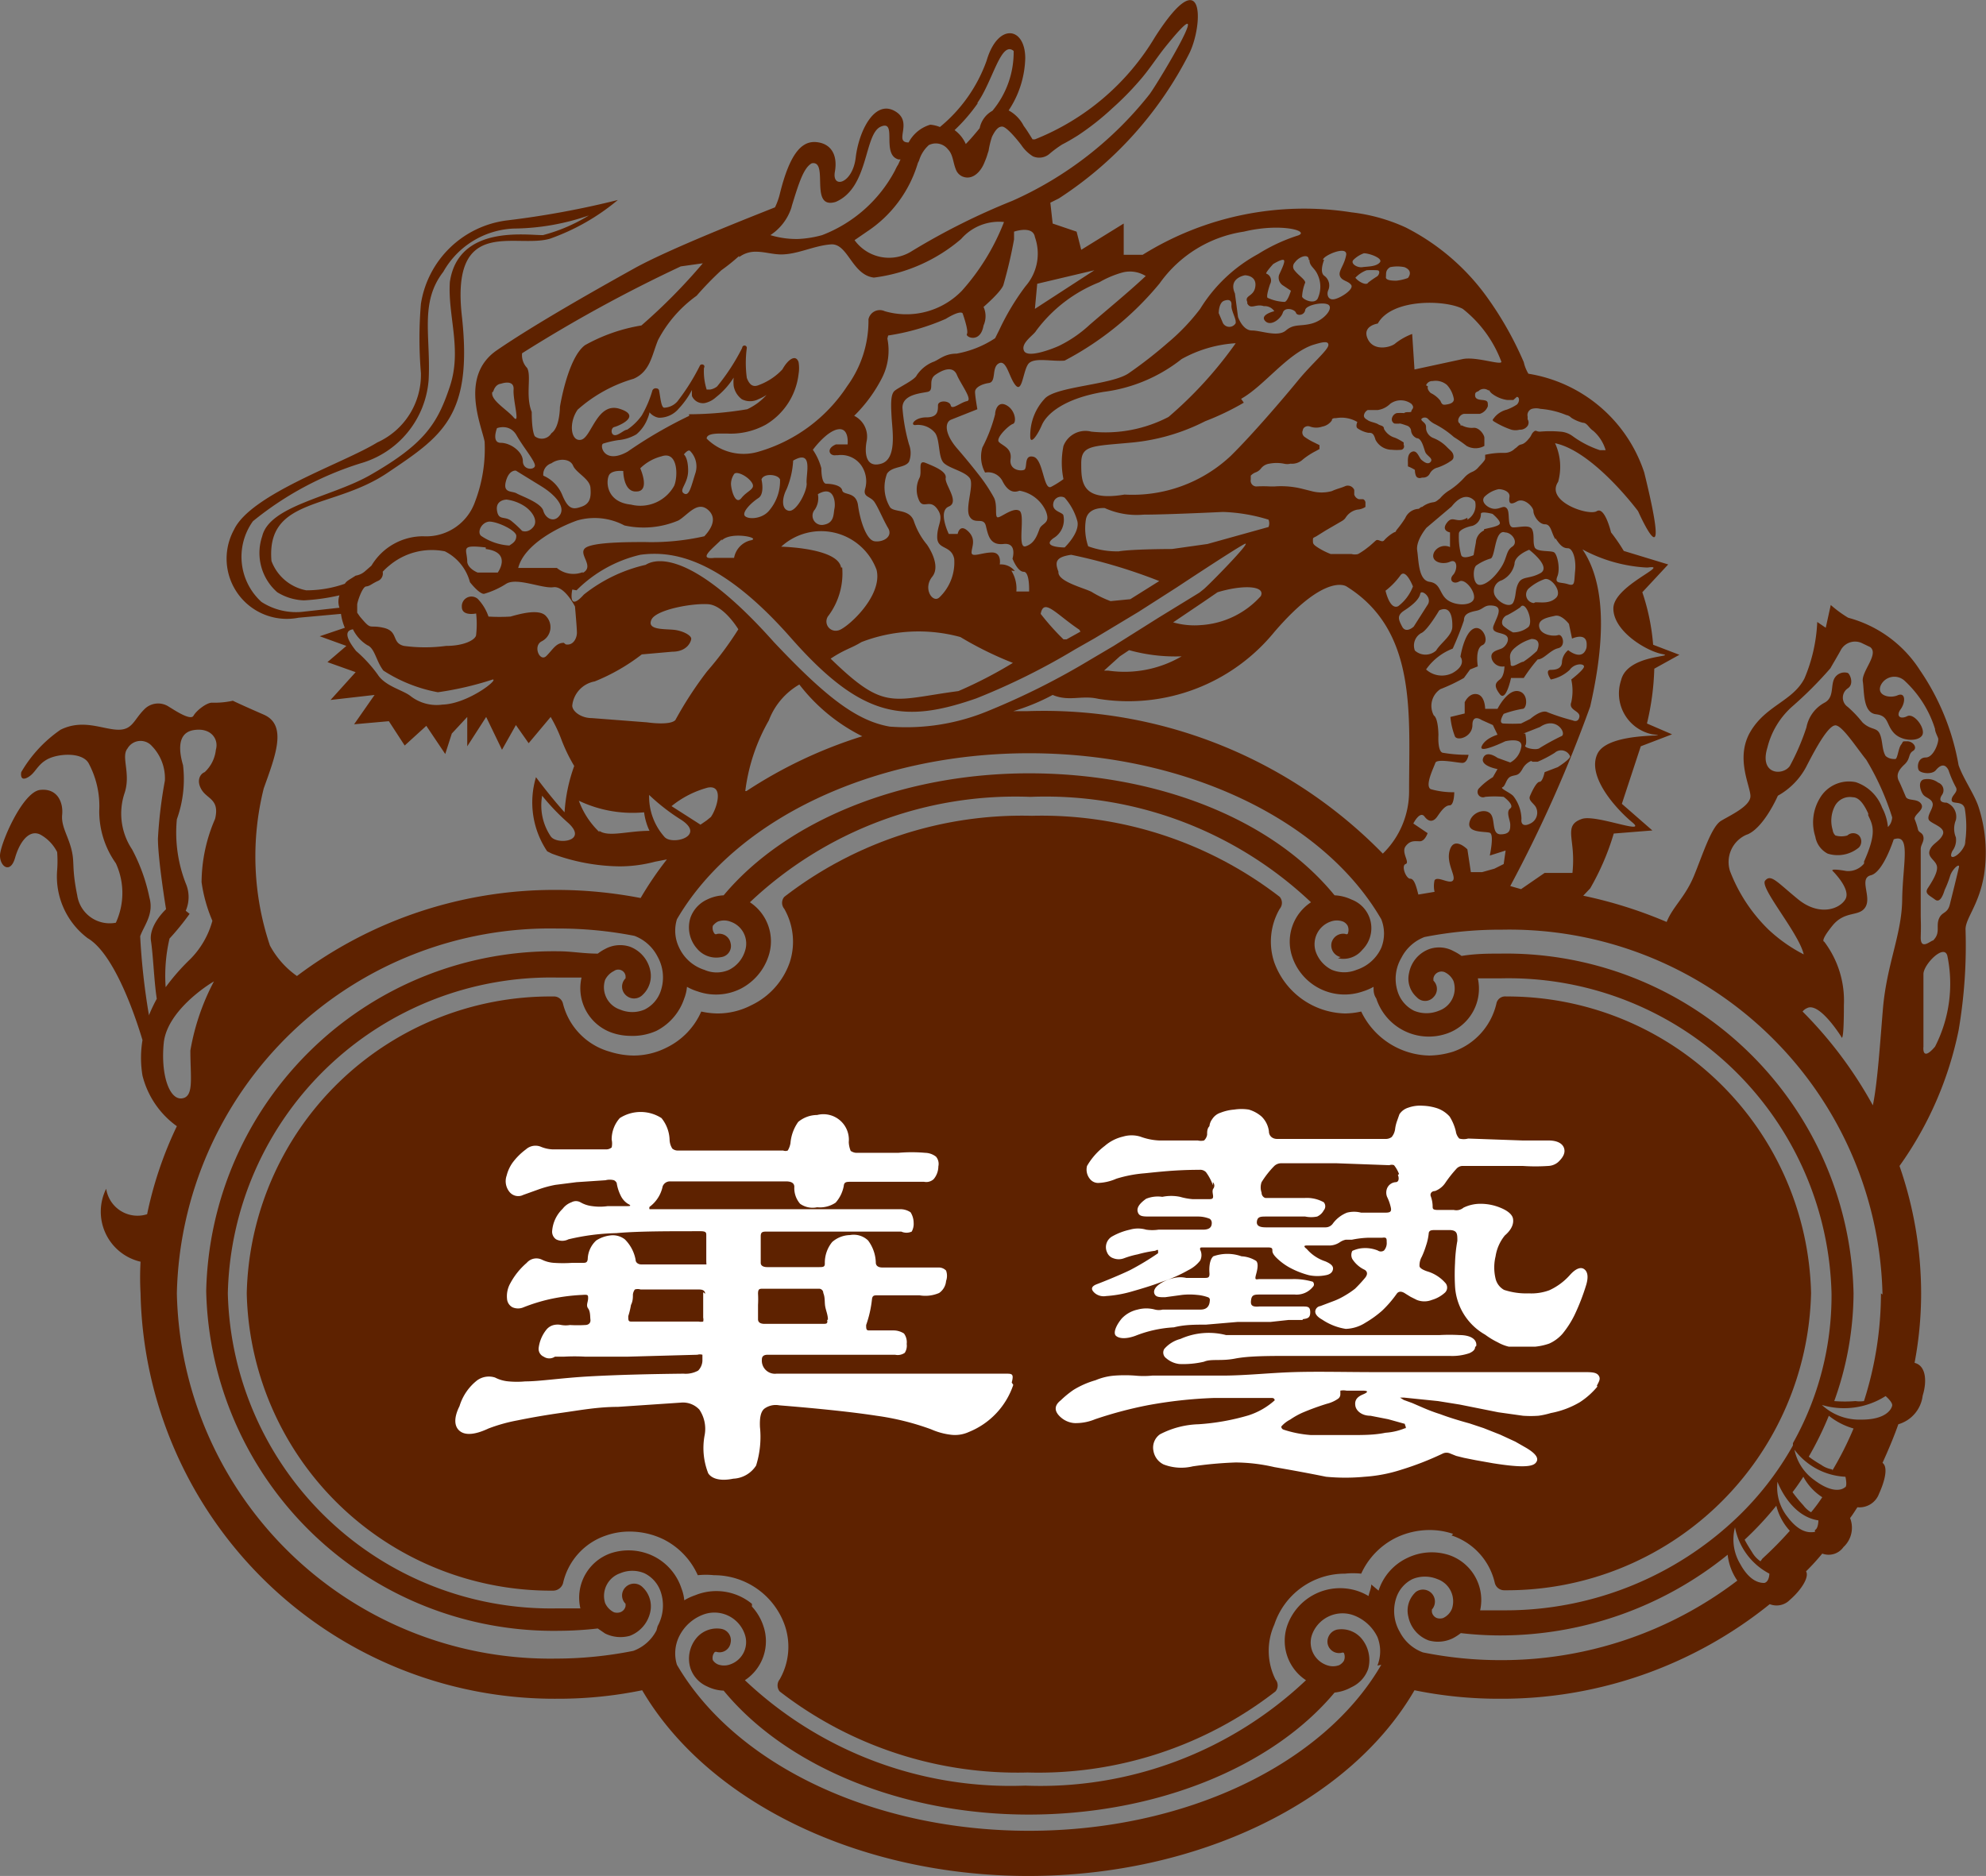 <svg id="圖層_1" data-name="圖層 1" xmlns="http://www.w3.org/2000/svg" viewBox="0 0 51.43 48.59"><rect x="0" y="0" width="51.43" height="48.59" fill="#808080" stroke="none"/><defs><style>.cls-1{fill:#5e2200;}.cls-2{fill:#fff;}</style></defs><title>工作區域 1</title><path class="cls-1" d="M51.25,20.94c-.1-.34-.4-.75-.53-1.12a6.25,6.25,0,0,0-1-2.46A3.18,3.18,0,0,0,47.86,16a3.07,3.07,0,0,1-.45-.33l-.13.59-.22-.15a4.2,4.2,0,0,1-.33,1.46c-.3.59-1,.7-1.4,1.38s0,1.41,0,1.67-.51.49-.76.64-.47.86-.7,1.42-.55.8-.71,1.2A11.53,11.53,0,0,0,41,23.2l.18-.19a6.56,6.56,0,0,0,.61-1.42l1-.08L42,20.82l.49-1.49.81-.31-.65-.28a6.86,6.86,0,0,0,.19-1.42l.65-.36-.68-.26a5.62,5.62,0,0,0-.28-1.36l.67-.72-1.15-.35a4.64,4.64,0,0,0-.33-.48s-.16-.68-.37-.55-1.34-.25-1-.76a1.46,1.46,0,0,0-.08-1c1,.21,2.15,1.76,2.15,1.76s.91,2.05.16-1a3.79,3.79,0,0,0-3-2.56,1,1,0,0,1-.12-.3,8.86,8.86,0,0,0-1-1.75,5.87,5.87,0,0,0-2.06-1.74A4.62,4.62,0,0,0,35,5.5a7.91,7.91,0,0,0-5.41,1.1l-.49,0V5.79L28,6.47,27.88,6l-.62-.21-.06-.54.22-.11A9.7,9.7,0,0,0,30.8,1.38c.36-.73.41-2.45-.89-.42A6.36,6.36,0,0,1,26.8,3.61l-.06,0c-.07-.11-.14-.23-.23-.35a.94.94,0,0,0-.39-.4,2.55,2.55,0,0,0,.43-1.35c0-.82-.71-.93-1,.06a3.93,3.93,0,0,1-1.21,1.72.83.83,0,0,0-.25-.06.93.93,0,0,0-.56.46c-.41,0,.15-.54-.37-.82s-.92.53-1,1.21-.62.82-.54.37-.11-.74-.49-.77S20.45,4,20.2,5a1.78,1.78,0,0,1-.13.37c-.6.24-2.75,1.08-3.66,1.59-1.06.59-2.56,1.44-3.54,2.11s-.4,1.95-.32,2.37A3.84,3.84,0,0,1,12.3,13a1.34,1.34,0,0,1-1.34.89,1.56,1.56,0,0,0-1.34.76l-.16.14,0,0a.49.49,0,0,1-.25.12c-.15.1-.23.13-.28.21a3,3,0,0,1-1,.17,1.2,1.2,0,0,1-.9-.76c-.14-1.66,1.59-1.33,3-2.28s2.22-1.46,1.93-4.07,1.41-1.73,2.29-2a5.69,5.69,0,0,0,1.75-1,23.17,23.17,0,0,1-2.88.53A2.58,2.58,0,0,0,10.9,7.87a10.7,10.7,0,0,0,0,1.79,1.92,1.92,0,0,1-1.13,1.8C8.9,12,6.5,12.79,6.06,13.72A1.56,1.56,0,0,0,7.73,16l1.1-.1a1.41,1.41,0,0,0,.1.36l-.65.22.69.25-.49.42.73.26-.65.72L9.7,18l-.53.76.9-.08.41.63.56-.51.49.73L11.7,19l.4-.43,0,.76.49-.76.41.85.36-.64.33.47.57-.68a3.72,3.72,0,0,1,.28.59,4.27,4.27,0,0,0,.33.68,4.28,4.28,0,0,0-.25,1.2c-.26-.29-.5-.59-.74-.91a2.27,2.27,0,0,0,.29,1.92l.12.06h0a5.18,5.18,0,0,0,1.75.33,3.57,3.57,0,0,0,.92-.12l.31-.06a8.82,8.82,0,0,0-.68,1,11.55,11.55,0,0,0-2.2-.21,11.08,11.08,0,0,0-6.7,2.23,2.29,2.29,0,0,1-.7-.79,7.26,7.26,0,0,1-.16-4.07c.3-.84.62-1.64,0-1.91s-.8-.36-.8-.36a2.16,2.16,0,0,1-.54.05c-.14,0-.4.2-.48.34s-.54-.18-.63-.23a.5.5,0,0,0-.65.07c-.27.27-.3.54-.7.52s-.89-.28-1.46,0A3.41,3.41,0,0,0,.55,20s-.05.25.16.14.24-.32.51-.47.89-.2,1.07.09A2.35,2.35,0,0,1,2.57,21,2.33,2.33,0,0,0,3,22.36a1.84,1.84,0,0,1,0,1.54.85.85,0,0,1-1-.71c-.15-.74-.06-.83-.15-1.19s-.27-.6-.24-.9-.11-.69-.57-.64S0,21.87,0,22.16s.27.48.39.06.37-.75.66-.6a1.06,1.06,0,0,1,.43.45,3.06,3.06,0,0,1,0,.47,2,2,0,0,0,.79,1.76c.7.41,1.25,2.07,1.42,2.64a2.78,2.78,0,0,0,0,.92,2.3,2.3,0,0,0,.89,1.31,9.88,9.88,0,0,0-.77,2.28.82.82,0,0,1-1.06-.66,1.33,1.33,0,0,0,.89,1.89,7.38,7.38,0,0,0,0,.82A10.72,10.72,0,0,0,14.43,44a10.8,10.8,0,0,0,2.2-.22c1.7,2.9,5.63,4.81,10,4.81s8.32-1.91,10-4.81a10.87,10.87,0,0,0,2.2.22,11.05,11.05,0,0,0,7-2.45.48.48,0,0,0,.52-.11c.29-.25.51-.59.42-.74a6,6,0,0,0,.42-.46.47.47,0,0,0,.55-.17.68.68,0,0,0,.17-.75c.07-.09.13-.19.19-.28a.54.54,0,0,0,.56-.35c.15-.33.24-.69.09-.8.15-.33.29-.66.41-1a.88.88,0,0,0,.63-.74c.12-.39.08-.78-.21-.85a9.64,9.64,0,0,0,.17-1.8,10.07,10.07,0,0,0-.56-3.3,9.21,9.21,0,0,0,1.53-3.51,13.06,13.06,0,0,0,.18-2.62c0-.29.35-.63.48-1.41a3.83,3.83,0,0,0-.13-1.72M8.8,15.74l-.91.1h0a1.65,1.65,0,0,1-1.12-.25,1.58,1.58,0,0,1-.22-2.09A8.35,8.35,0,0,1,9.34,12,2.44,2.44,0,0,0,11.1,9.84c.06-1.13-.24-2,.38-2.8A2.2,2.2,0,0,1,13.3,5.92a6.08,6.08,0,0,0,1.95-.34,4.36,4.36,0,0,1-1.19.51c-.46,0-2.19-.26-2.41,1.21-.06.87.32,1.75,0,2.71s-.65,1.49-2.09,2.31c-1,.56-2.58.78-2.77,1.57a1.35,1.35,0,0,0,.39,1.45,1.4,1.4,0,0,0,.69.21,5.33,5.33,0,0,0,.92-.13.5.5,0,0,0,0,.32m.11-.56h0m5.36,6.48a1.43,1.43,0,0,1-.22-1.05,5.71,5.71,0,0,0,.68.71c.52.48-.31.57-.46.34m31-.05c.43-.19.78-1,.78-1a1.85,1.85,0,0,0,.73-.74c.27-.53.6-1.12.78-1.08s.51.55.78.89A6.84,6.84,0,0,1,49,21.17s0,.15-.11.25a1.31,1.31,0,0,0-.15-.5l0,0a1.1,1.1,0,0,0-.68-.66.87.87,0,0,0-.93.41,1.21,1.21,0,0,0-.12,1,.61.61,0,0,0,.32.44.86.86,0,0,0,.81-.16.23.23,0,0,0,0-.31.22.22,0,0,0-.3,0,.55.55,0,0,1-.31,0,.23.23,0,0,1-.07-.14.83.83,0,0,1,.06-.63.44.44,0,0,1,.46-.22c.19,0,.32.25.4.42l0,.05c.13.27.22.46-.11,1.2a.09.09,0,0,1,0,.05.53.53,0,0,1-.46.19c-.45-.08-.35,0-.35,0s.48.47.33.73-.68.45-1.23,0-.7-.66-.85-.48.87,1.35,1,1.91a4,4,0,0,1-.91-.64,4.22,4.22,0,0,1-1-1.52.77.77,0,0,1,.43-.94M48.71,33.5a9.2,9.2,0,0,1-.44,2.79.78.78,0,0,1-.22,0,3.44,3.44,0,0,1-.55,0A8.34,8.34,0,0,0,48,33.5a9,9,0,0,0-9.15-8.8c-.3,0-.63,0-1,.06a1.32,1.32,0,0,0-.2-.12.78.78,0,0,0-.63-.06.82.82,0,0,0-.53.62.64.64,0,0,0,.2.63.29.29,0,0,0,.43,0,.3.3,0,0,0,0-.43s0,0,0-.06a.21.21,0,0,1,.13-.16.21.21,0,0,1,.16,0,.47.47,0,0,1,.23.23.61.61,0,0,1-.38.77.84.84,0,0,1-.64,0,.83.83,0,0,1-.42-.48,1.07,1.07,0,0,1,.09-.89,1.12,1.12,0,0,1,.6-.54,10.14,10.14,0,0,1,2-.19,9.67,9.67,0,0,1,9.86,9.45m-14.1-8.71a.63.63,0,0,0,.63-.22A.79.79,0,0,0,35,23.3a1.14,1.14,0,0,0-.44-.11c-1.63-2-4.64-3.16-7.91-3.16s-6.28,1.21-7.91,3.16a1.09,1.09,0,0,0-.43.11.82.82,0,0,0-.43.47.83.83,0,0,0,.17.8.65.65,0,0,0,.63.22.29.29,0,0,0,.24-.36.3.3,0,0,0-.35-.24.06.06,0,0,1-.06,0,.24.24,0,0,1-.05-.21s.05-.07.13-.11a.46.46,0,0,1,.32,0,.6.6,0,0,1,.38.77.81.81,0,0,1-.41.48.79.79,0,0,1-.64,0,1.08,1.08,0,0,1-.65-.57v0a1,1,0,0,1-.06-.74c1.51-2.59,5.09-4.3,9.12-4.3s7.62,1.71,9.12,4.3a1,1,0,0,1,0,.74s0,0,0,0a1.06,1.06,0,0,1-.64.57.84.84,0,0,1-.64,0,.83.83,0,0,1-.42-.48.62.62,0,0,1,.39-.77.46.46,0,0,1,.32,0,.26.26,0,0,1,.12.11.27.27,0,0,1,0,.21.06.06,0,0,1-.06,0,.31.31,0,0,0-.36.24.31.31,0,0,0,.24.36M18.14,21.36l-.75-.48a2.53,2.53,0,0,1,.94-.48c.43-.08.23.55.08.76l-.11.09-.16.11m1.16-.87a4.89,4.89,0,0,1,.61-1.83,1.81,1.81,0,0,1,.79-.93,4.7,4.7,0,0,0,1.63,1.34,11.9,11.9,0,0,0-3,1.42m7.34-2.07h-.43A5.35,5.35,0,0,0,27.26,18c.43.18.74,0,1.18.1A4.88,4.88,0,0,0,33,16.37c1.34-1.56,1.87-1.18,1.87-1.18,1.83,1.14,1.62,3.3,1.62,5.29a2.25,2.25,0,0,1-.68,1.63,12.27,12.27,0,0,0-9.21-3.69m.94-5.06c0-.1-.32-.1-.26-.34a.2.2,0,0,1,.29-.13,1.53,1.53,0,0,1,.33.61c.07.3-.33.68-.33.68s-.62,0-.29-.24a.55.55,0,0,0,.26-.58m.44,3-.36.2-.08,0a6.32,6.32,0,0,1-.59-.66c.08-.42.39,0,1,.41m-.54-1.5c-.09-.24-.09-.38.33-.44a13.92,13.92,0,0,1,2.28.68l-.75.47-.51.05a2.83,2.83,0,0,1-.46-.22c-.13-.1-.92-.27-.89-.54m4.89-6.95c.09.17.22,0,.43.07a.3.3,0,0,1,.27.13s-.38.09-.24.25.41-.05.46-.21.31-.09.34,0,.22.07.24-.07.53-.23.62-.12-.15.39-.45.47-.46,0-.67.18-.64,0-.88,0-.36-.35-.36-.35l-.08-.61c-.18-.4.26-.47.26-.47s.3,0,.27.28-.29.23-.21.41m.92-.43.21.14s-.08.27-.16.29a1.13,1.13,0,0,1-.43-.1c-.06,0,0-.21.05-.36a.19.19,0,0,0-.09-.27c-.06,0,.17-.25.17-.25s.24-.15.28-.1-.1.31-.13.39a.24.24,0,0,0,.1.26m-1.08,2.94c.59-.33,1.18-1.15,1.84-1.39.23-.07.43-.13.42,0s-.43.48-.79.92-1.18,1.4-1.74,1.95a3.72,3.72,0,0,1-2.75,1C28,13,28,12.48,28,12s.29-.44,1.34-.54a5.25,5.25,0,0,0,1.87-.55,6.89,6.89,0,0,0,1-.48M29,14.28a2.18,2.18,0,0,1-.82-.13,1.43,1.43,0,0,1-.06-.69c.06-.34.49-.3.49-.3a2,2,0,0,0,1,.17c.62,0,2.06-.07,2.06-.07a4.47,4.47,0,0,1,1.18.2.25.25,0,0,1,0,.19l-1.58.44-.92.13s-1,0-1.38.06m3.68,1.16a2.27,2.27,0,0,1-1.54.75,2,2,0,0,1-.73-.07l.8-.54.35-.24h0c.66-.2,1.25-.17,1.12.1M30.6,17a2.93,2.93,0,0,1-1.9.37l-.11,0L29,17l.24-.16A4.47,4.47,0,0,0,30.6,17m8.63-.22a1.14,1.14,0,0,1,.43-.23c.3,0,.14.31.14.31a2.48,2.48,0,0,1-.35.28c-.08,0-.33.2-.33.06s-.08-.26.11-.42m-.3-.57c-.08-.09,0-.25.11-.28a3.06,3.06,0,0,0,.33-.2c.13-.2.35.37.21.51a.63.63,0,0,1-.4.14,1.33,1.33,0,0,1-.25-.17m.79-.59a.22.22,0,0,1-.14-.37A1.26,1.26,0,0,1,40,15c.17-.05.46.32.3.48s-.38.12-.54.12m.14-.76c-.28.16-.47.08-.57.25s-.06.34-.14.51-.41,0-.49-.2a.29.29,0,0,1,.19-.37.6.6,0,0,0,.33-.42c0-.23.38-.37.38-.37s.57.43.3.6m-.74-.68c-.16.11-.13.28-.27.51s-.38.48-.57.48-.19-.45-.08-.51a1.23,1.23,0,0,1,.35-.17c.09,0,.11-.34.19-.54s.19-.14.19-.14c.19,0,.36.26.19.37m-.73-.42a.36.36,0,0,0-.21.31l-.06.33s-.27.12-.32,0a1.78,1.78,0,0,1-.06-.56c0-.09.19-.17.35-.2a.32.32,0,0,0,.22-.31c0-.08.3,0,.3,0s.21.17.19.25-.33.12-.41.15m-.43-.3c-.29.17-.37-.08-.53.13s.08.25.08.25v.38a.32.32,0,0,0-.41.13c-.12.25.21.34.41.25s.2.21.08.34,0,.26.16.17.45.3.37.47-.49.16-.69,0-.16-.42-.45-.46-.28-.55-.32-.81.24-.59.24-.59l.65-.55c.37-.47.61-.13.61-.13a.43.43,0,0,1-.2.47m-.39,2.77c0,.23-.3.42-.42.62a.41.41,0,0,1-.55,0,.37.37,0,0,1,.16-.45c.16-.06.47-.59.47-.59.28-.13.34.15.34.38m-.83-.8c0-.15.34.08.18.29l-.35.55s-.2.19-.3,0-.14-.29.06-.42.39-.29.41-.44m-.57.33c-.22.11-.33-.4-.33-.4a1.92,1.92,0,0,0,.38-.39c.14-.21.33.28.33.28a1.16,1.16,0,0,1-.38.51m6.46-1c.62-.09-.89.47-.89,1.06s.85,1.1,1.26,1.18-.9,0-1.06.68a1.08,1.08,0,0,0,.81,1.4c.66.08-1.13-.09-1.42.5s.49,1.44.9,1.78-.94-.21-1.3-.09-.29.34-.25.73a3.11,3.11,0,0,1,0,.67H40l-.61.42-.28-.08a34.8,34.8,0,0,0,2.07-4.65c.28-1.23.53-3-.2-4.07a3.94,3.94,0,0,0,1.66.47M39.45,19l.43-.17c.41-.28.68.14.57.23a6.07,6.07,0,0,0-.57.31c-.08.08-.43,0-.38-.06s0-.31,0-.31m.19.73.13,0a3.14,3.14,0,0,0,.44-.23.25.25,0,0,1,.4.09c0,.08-.32.28-.32.28L40,20s-.05.25-.13.25-.2.25-.25.37.11.19.16.3a.31.31,0,0,1-.13.4c-.16.09-.27.06-.25-.11a1,1,0,0,0-.21-.59c-.08-.09-.36-.2-.28-.23s.09-.23.22-.28.19,0,.3-.2a.45.45,0,0,1,.22-.2m1.45-3c-.08.47-.49.13-.49.13a.44.44,0,0,0-.16.29c0,.17-.12.22-.29.22s0,.25,0,.25a1,1,0,0,0,.49-.25c.12-.17.36-.17.37-.09s-.33.34-.33.34a1.36,1.36,0,0,1,0,.59c-.08.21.24.22.21.38s-.17.09-.17.09a5.56,5.56,0,0,1-.65-.21c-.16-.09-.45.17-.45.17l-.24.12a4.17,4.17,0,0,1-.45,0c-.16,0,0-.25,0-.25a2.71,2.71,0,0,1,.49-.13c.12,0,.16-.42-.12-.46s-.53.46-.53.46l-.32,0s0-.34-.21-.38-.32.21-.32.21v.29l-.37.09a1.83,1.83,0,0,0,.12.51c.08.12.45,0,.45-.3s.24-.13.24-.13l.29.13.12.25s-.32.09-.41.3.61-.13.61-.13.49-.12.41.17a.55.55,0,0,1-.28.38l-.33-.12s-.28-.21-.37,0,.37.29.37.29l-.12.21a1.69,1.69,0,0,0-.37.3.14.14,0,0,0,.17.21,2.5,2.5,0,0,1,.48,0s.29.21.17.3,0,.3,0,.42,0,.25-.25.25-.12-.42-.28-.55-.49,0-.53.26.41.21.53.25,0,.59,0,.59l.41-.13-.05.35-.24.12-.32.09-.29,0L38,22s-.33-.34-.45,0,.16.68.08.8-.4-.12-.48,0a.66.66,0,0,0,0,.3l-.42.07c-.05-.19-.1-.41-.21-.41s-.24-.34-.12-.38-.12-.3,0-.46.24-.13.37-.13.2-.21.2-.21l-.37-.25s.17-.34.29-.18.24.13.33,0,.2-.29.32-.29.12-.34.12-.34a2.11,2.11,0,0,1-.61-.08c-.16-.09.08-.56.12-.68s.57,0,.7,0,.16-.21.16-.21a3.64,3.64,0,0,1-.65-.05c-.16,0-.13-.46-.13-.46s0-.43-.12-.51a.52.52,0,0,1,.17-.68,4.56,4.56,0,0,0,.61-.29l.16-.22.2-.08s-.08-.46.12-.55,0-.55-.24-.42-.33.72-.33.72.17.21-.2.42a.61.61,0,0,1-.69-.09,1.5,1.5,0,0,1,.69-.54,7.82,7.82,0,0,0,.29-.73c0-.16.12-.21.32-.25s.2-.17.45-.13.08.3,0,.51.2.17.32.26,0,.29-.12.34-.32.08-.24.29a.29.29,0,0,0,.32.17s0,.25-.12.34-.16.17,0,.38.29-.42.29-.42l.33,0a4.23,4.23,0,0,1,.36-.48c.16,0,.32-.24.53-.29s.12-.38,0-.34-.45,0-.49-.21.24-.25.41-.29.36.21.36.21l.08.38s.45-.21.37.25m-.8-2.85c.11.17.19.26.32.26s.22.28.19.59,0,.4-.19.34-.35,0-.27-.2,0-.56-.08-.62-.46,0-.51-.14,0-.31-.06-.45-.32-.06-.49-.06-.08-.37-.16-.48-.16,0-.32,0-.38-.17-.27-.31a.74.74,0,0,1,.37-.2c.11,0,.3.06.28.2s0,.23.19.12.43.14.43.25.14.34.3.34.16.22.27.39m-1-3.69c.08,0,.07.14,0,.2a1.26,1.26,0,0,1-.26.13.61.61,0,0,0-.31.19c-.05.07-.09.08,0,.13a2.11,2.11,0,0,0,.43.2.41.41,0,0,0,.21,0,.24.24,0,0,0,.21-.1.16.16,0,0,0,0-.17c0-.06,0,0,0-.07a.17.17,0,0,1,.11-.2.43.43,0,0,1,.22,0,2.19,2.19,0,0,1,.67.16.24.24,0,0,1,.13.07,1,1,0,0,0,.3.13c.11,0,.15.13.27.21a1.06,1.06,0,0,1,.32.5s-.06,0-.07,0l-.08,0a2.58,2.58,0,0,1-.7-.36.6.6,0,0,0-.33-.12,3,3,0,0,0-.52,0c-.1,0-.1-.05-.16,0s-.06.1-.11.16-.12.15-.21.17-.09.06-.17.11a.38.38,0,0,1-.29.11,2,2,0,0,0-.48.05,0,0,0,0,0,0,0s0,.05,0,.1-.13.17-.18.23a.42.42,0,0,1-.15.11.56.56,0,0,0-.2.14,2,2,0,0,1-.38.33,1,1,0,0,0-.26.22c-.08.06-.1.09-.18.1a.6.6,0,0,0-.28.12c-.05,0-.07.05-.1.05a.4.4,0,0,0-.34.24,2.77,2.77,0,0,1-.21.29c-.06.07,0,.05-.08.08a1,1,0,0,0-.26.21c-.06.06-.15-.05-.21,0s-.14.13-.21.18a1.84,1.84,0,0,1-.25.17.33.33,0,0,1-.17,0h-.38c-.08,0-.08,0-.16,0a1.91,1.91,0,0,1-.32-.16C34,14.1,34,14.08,34,14s0-.06.09-.11l.24-.15.43-.25c.09-.06.07-.07.13-.14a.46.46,0,0,1,.26-.15.44.44,0,0,0,.21-.07s0-.05,0-.1a.1.1,0,0,0-.06-.1l-.11,0a.18.18,0,0,1-.12-.12c0-.06,0-.05,0-.12a.18.18,0,0,0-.23-.1c-.11.05-.22.07-.35.13a1,1,0,0,1-.53,0l-.24-.06A2.25,2.25,0,0,0,33,12.6H32.9a3.22,3.22,0,0,0-.37,0,.15.15,0,0,1-.14-.18c0-.07,0-.06,0-.1a.34.34,0,0,1,.14-.09.31.31,0,0,0,.12-.09.33.33,0,0,1,.22-.13,1,1,0,0,1,.38,0,.35.35,0,0,0,.17,0,.41.41,0,0,0,.32-.11,1.94,1.94,0,0,1,.34-.22l.09-.05s0-.07,0-.1l-.14-.07a1.49,1.49,0,0,1-.24-.14.14.14,0,0,1-.05-.18c0-.06.09-.13.19-.09a.47.47,0,0,0,.31,0,.39.39,0,0,0,.25-.16c0-.06.06-.06.11-.06a.81.81,0,0,1,.55.1s-.05.11,0,.16a.72.72,0,0,0,.28.12c.09,0,.14,0,.19.18a.48.48,0,0,0,.43.26,1.25,1.25,0,0,0,.24,0,.09.09,0,0,0,.06-.13s0-.06,0-.06-.15-.1-.25-.13a.47.47,0,0,1-.26-.22c0-.09-.09-.08-.15-.12s-.2-.06-.26-.1-.11-.06-.11-.13a.19.19,0,0,1,.1-.14s0,0,.08,0l.18,0a.57.57,0,0,0,.32-.16.46.46,0,0,1,.55,0c.1.11,0,.14,0,.19s-.13,0-.19.05a1.29,1.29,0,0,0-.19,0,.18.18,0,0,0-.12.12.12.12,0,0,0,.06.15.83.83,0,0,0,.15,0,1.42,1.42,0,0,1,.16.05.16.16,0,0,1,.12.12.24.24,0,0,0,.15.21c.13,0,.18.26.22.36s.21.16.14.25-.18,0-.24-.05-.11-.26-.24-.21-.11.23-.11.3,0,.05,0,.08h0a1,1,0,0,1,.18.09s0,.17.07.2.08,0,.14,0a.19.19,0,0,0,.18-.11.31.31,0,0,1,.2-.15,1.43,1.43,0,0,0,.28-.13c.07-.05.14-.07.13-.17s-.08-.14-.16-.22a1,1,0,0,0-.35-.24.3.3,0,0,1-.2-.24c0-.08,0-.11-.05-.16s-.08-.06-.07-.1a.12.12,0,0,1,.17,0,.62.62,0,0,0,.19.14,2.39,2.39,0,0,1,.48.33,3.88,3.88,0,0,1,.33.23.47.47,0,0,0,.46,0s0,0,0,0,0-.14,0-.21-.12-.26-.27-.26a.55.55,0,0,1-.31-.06c-.08,0,0,0-.07-.06s0-.22.12-.24l.2,0,.21,0a.32.32,0,0,0,.21-.2c0-.1,0-.13-.08-.15s-.24,0-.25-.12.07-.09.11-.14a.2.2,0,0,1,.23,0c.06,0,0,0,.09.08a.84.84,0,0,0,.4.17c.11,0,.07,0,.16,0m-4.21-3A.77.77,0,0,1,35.39,7a2,2,0,0,1,.27,0c.1,0,.05.13,0,.16a2.63,2.63,0,0,0-.23.16c-.06.12-.43-.13-.35-.23m1.85,2.89a.17.17,0,0,1,.17-.11.45.45,0,0,1,.37.1.71.71,0,0,1,.18.37c0,.11-.14.13-.21.14s-.1,0-.14-.1a.69.69,0,0,0-.25-.2l0,0s-.11-.1-.07-.17M36,6.92a.92.92,0,0,1,.37,0c.25.1.09.28.09.28a1.21,1.21,0,0,1-.3.07c-.07,0-.28,0-.27-.09S35.87,7,36,6.92M37.88,8a3.14,3.14,0,0,1,1,1.37c0,.1-.65-.14-1-.07l-1.25.27-.06-.92a1.64,1.64,0,0,0-.43.24c-.1.1-.56.23-.72-.11s.26-.4.26-.4c.36-.65,1.74-.62,2.2-.38M35.05,6.73a.75.75,0,0,1,.27-.17c.14,0,.51.13.41.24s-.31.1-.45.12-.32-.1-.23-.19m-.79,0c0-.11.65-.39.6-.12s-.21.41-.16.54.21.12.29.23-.27.34-.44.37-.2-.14-.15-.24a.31.31,0,0,0-.11-.37c-.13-.1,0-.41,0-.41m-.38,0c0,.17.13.2.21.38a.73.73,0,0,1,0,.63c-.1.16-.42,0-.4-.07a1.13,1.13,0,0,1,.08-.35c0-.08-.18-.19-.27-.31a.15.15,0,0,1,0-.21c.11-.16.37-.24.36-.07M32.21,6c1-.24,1.77,0,1.37.11a4.49,4.49,0,0,0-1,.47A4,4,0,0,0,31.08,8a5.38,5.38,0,0,1-.84.88,11.42,11.42,0,0,1-1,.78c-.43.31-1.84.34-2.17.65a1.39,1.39,0,0,0-.39,1c0,.21.17,0,.3-.3s.59-.69,1.6-.86A4.08,4.08,0,0,0,30.6,9.3,3.29,3.29,0,0,1,32,8.89a10.43,10.43,0,0,1-1.74,1.91,3.54,3.54,0,0,1-2,.38.61.61,0,0,0-.72.37,2.14,2.14,0,0,0,0,.86,2.45,2.45,0,0,1-.32.2c-.2.1-.2-.72-.46-.78s-.14.3-.24.34-.39,0-.35-.28-.2-.34-.3-.44.26-.44.36-.47.07-.35-.16-.48-.3.13-.3.23a4,4,0,0,1-.33.86.86.86,0,0,0,.07.65.42.42,0,0,1,.46.24c.16.3.33.27.43.23a.92.92,0,0,1,.68.52c.14.34-.1.31-.16.47s-.13.38-.36.45,0-.82-.16-.92-.47.17-.56.17,0-.31-.1-.51a4.29,4.29,0,0,0-.36-.55s-.26-.34-.59-.72-.33-.68-.16-.75l.68-.27s-.06-.34-.06-.45.16-.2.36-.23.06-.41.26-.51.26.37.43.57.19-.34.32-.54.6-.07.95-.1a8,8,0,0,0,2.46-2A3.26,3.26,0,0,1,32.21,6M32,8.37a.19.19,0,0,1-.33,0l-.11-.26s0-.27.14-.32.2,0,.19.12.11.33.11.42m-5.72,6.46a.46.46,0,0,0-.39-.17s.06-.31-.2-.31-.53.14-.53,0,.13-.34-.09-.55-.27.07-.27.07l-.23,0s-.29-.59,0-.71-.11-.57-.08-.74-.3-.3-.52-.39-.08.23-.16.39a.67.67,0,0,0,0,.6c.11.2.27-.06.46.2s0,.39,0,.73.36.2.44.56a1.25,1.25,0,0,1-.38,1c-.17.17-.44-.22-.19-.53S24,14.1,24,14.1a1.87,1.87,0,0,1-.33-.59c-.11-.34-.51-.23-.62-.37a1,1,0,0,1-.08-.87c.13-.2.46-.14.57-.31a.63.63,0,0,0,0-.45,4.69,4.69,0,0,1-.17-.95c0-.34.46-.37.65-.41s0-.3.2-.44.46-.24.56,0,.42.65.26.68-.39.24-.42.11-.33-.14-.33,0,0,.31-.3.31-.43.2-.29.2a.57.57,0,0,1,.52.21c.13.2.07.64.23.78s.53.21.66.38-.13.78,0,1,.36,0,.42.24.1.51.46.47.23.38.23.38.13.34.29.34.14.51.14.51l-.33,0a.88.88,0,0,0-.13-.54m-4.41-.08c-.08-.51-1.55-.54-1.55-.54a1.53,1.53,0,0,1,2.47.6c.17.7-.81,1.55-1,1.57a.24.24,0,0,1-.24-.39,1.84,1.84,0,0,0,.35-1.24m-.92-2.17c0,.22-.27.73-.46.7s-.19-.31-.06-.56a2.23,2.23,0,0,0,.17-.74c.54-.31.32.37.35.6m.81-.74a.64.64,0,0,1,.6.26.72.72,0,0,1,.11.59c-.08.25.13.2.24.37s.22.45.35.67-.13.37-.35.34-.38-.56-.43-.93-.38-.25-.41-.39-.3-.17-.41-.17-.13-.26-.13-.4a1.55,1.55,0,0,0-.22-.48s.35-.48.65-.53.25.39.25.39h-.3c-.27.11-.17.31,0,.28M23,8.69a5.93,5.93,0,0,0,1.49-.43c.41-.25.44-.14.44-.14s.16.45.11.53.35.26.43-.22a.58.58,0,0,0,0-.48s.49-.42.52-.59a11.83,11.83,0,0,0,.27-1.16V6s.49-.17.54.14a1.28,1.28,0,0,1-.24,1.27,6.32,6.32,0,0,0-.68,1.13l-.11.22a2.66,2.66,0,0,1-1,.4c-.32,0-.46.17-.62.22a.94.94,0,0,0-.41.34c-.05.12-.46.31-.57.4s-.1.36-.08.7.14,1.07-.27,1.19-.43-.29-.38-.57a.6.6,0,0,0-.32-.67,3.8,3.8,0,0,0,.73-1,1.57,1.57,0,0,0,.13-1M21.1,13.2a.53.53,0,0,0,.08-.4c.43-.25.46.23.43.37s0,.37-.27.42a.24.24,0,0,1-.24-.39m1.21,3.43a4.11,4.11,0,0,1,2.56-.13,9.08,9.08,0,0,0,1.36.67,11.34,11.34,0,0,1-1.41.73c-1.74.23-1.9.53-3.31-.84.38-.25.52-.26.8-.43m6.75-9.57a.77.77,0,0,1,.61.09c-.47.44-1,.87-1.46,1.27a3.26,3.26,0,0,1-.79.54c-.13.06-.8.33-.9.13s.25-.41.31-.52a3.76,3.76,0,0,1,1.64-1.26,2.55,2.55,0,0,1,.59-.25M28.34,7,26.8,8l.06-.65ZM27.6,3.42h0m-2.3-.74c.41-.57.62-1.64.95-1.36a2.37,2.37,0,0,1-.55,1.55h0s0,0,0,0a.66.66,0,0,0-.33.45c-.13.16-.25.3-.36.41a.89.89,0,0,0-.29-.36,4.48,4.48,0,0,0,.61-.71m-1.53,1.5A.87.87,0,0,1,24,3.81s0,0,.05-.05a.4.4,0,0,1,.5.11c.13.13.13.34.2.51a.32.32,0,0,0,.17.19c.26.11.47-.12.56-.33s.08-.22.12-.33a2.22,2.22,0,0,1,.09-.37c.08-.16.16-.27.27-.26s.37.32.49.48a1,1,0,0,0,.3.29A.41.41,0,0,0,27.16,4a2.88,2.88,0,0,1,.35-.26c.14-.07.27-.15.4-.23a6.85,6.85,0,0,0,.9-.71,7.6,7.6,0,0,0,.69-.7c.24-.27.43-.57.65-.85,1.47-1.83-.13.85-.38,1.19A9.38,9.38,0,0,1,26.22,5.2a17.59,17.59,0,0,0-2.6,1.3,1.1,1.1,0,0,1-1.49-.28L22.45,6a3.23,3.23,0,0,0,1.32-1.78M20.5,5.35c.19-.62.31-1,.52-1.12.46-.09-.08,1.21.62,1,.87-.37.73-1.76,1.17-1.95s0,.73.46.85h.05l-.06.13a1.09,1.09,0,0,0-.08.15,3.59,3.59,0,0,1-1.89,1.68,2.76,2.76,0,0,1-.62.1,2.31,2.31,0,0,1-.72-.1,1.35,1.35,0,0,0,.55-.73M19.14,6.66a.7.7,0,0,1,.44-.14c.22,0,.43.07.65.07.43,0,.85-.23,1.29-.26s.54.79,1.11.86a4.29,4.29,0,0,0,2.26-1A1.3,1.3,0,0,1,26,5.75a5.82,5.82,0,0,1-1.09,1.78,2,2,0,0,1-2,.53.3.3,0,0,0-.42.21A2.87,2.87,0,0,1,21.94,10a4.11,4.11,0,0,1-2.3,1.7,1.35,1.35,0,0,1-1.34-.34c0-.15.32-.13.53-.13a1.89,1.89,0,0,0,1-.23,1.76,1.76,0,0,0,.85-1.31.94.94,0,0,0,0-.31c-.07-.21-.27-.08-.42.19l-.07.07a1.6,1.6,0,0,1-.53.33c-.16.07-.25,0-.32-.18a2.88,2.88,0,0,1,0-.78.06.06,0,0,0-.12,0,5.38,5.38,0,0,1-.65,1,.4.4,0,0,1-.18.08s-.06,0-.09,0a1.56,1.56,0,0,1-.07-.56h0a.06.06,0,0,0,0-.07.07.07,0,0,0-.1,0,5.54,5.54,0,0,1-.59.94.48.48,0,0,1-.34.16c-.08,0-.1-.29-.13-.43h0a.07.07,0,0,0-.07-.07.09.09,0,0,0-.11.07,2.92,2.92,0,0,1-.27.63,1.48,1.48,0,0,1-.38.37c-.08,0-.23.16-.33.14s-.09-.19,0-.21.73-.28.14-.47-.73.74-1,.8-.33-.44-.09-.78a3.76,3.76,0,0,1,1.45-.8c.43-.19.47-.61.63-1a3.29,3.29,0,0,1,1-1.15A8.43,8.43,0,0,1,18.68,7a4.92,4.92,0,0,0,.46-.37m-4.05,8.19a.67.67,0,0,1-.67-.11l-1,0c.16-.63,1.1-1.08,1.53-1.23a1.64,1.64,0,0,1,1.22.13,2.31,2.31,0,0,0,1.4-.13c.24-.14.49-.52.77-.27s0,.57-.1.68a6.22,6.22,0,0,1-1.54.15c-.43,0-1.37,0-1.55.16s.26.47-.06.64m-.59-1.5c-.14.21-.37.1-.43-.11s-.57-.38-.69-.45-.36,0-.28-.31.26-.28.26-.28l.65.4c.39.24.63.54.49.75M14.28,12c.18-.13.48-.13.56.06s.43.34.45.57,0,.41-.22.49-.35.09-.51-.3a.93.93,0,0,0-.49-.5.3.3,0,0,1,.21-.32m-.74-.06c0-.24-.32-.47-.57-.47s-.1-.38-.1-.38.33-.13.51.19.51.7.47.8-.31.09-.31-.14m-.42,1a1.1,1.1,0,0,1,.43.15c.22.13.4.39.26.56s-.29.1-.29.1a2.85,2.85,0,0,0-.27-.25c-.18-.15-.34,0-.38-.28s.25-.28.25-.28m4.59-1.17s.11-.14.16-.09a.57.57,0,0,1,.14.57c-.11.34-.16.62-.3.53s.11-.25.11-.59-.11-.42-.11-.42m.14-1a11.57,11.57,0,0,0-1.6.93c-.61.34-.73-.17-.63-.21a2.46,2.46,0,0,1,.39-.09,1.13,1.13,0,0,0,.47-.15,1,1,0,0,0,.29-.41.75.75,0,0,0,.05-.16.4.4,0,0,0,.24.14.66.66,0,0,0,.52-.24,2.21,2.21,0,0,0,.34-.48,1,1,0,0,0,0,.16.31.31,0,0,0,.33.18.62.62,0,0,0,.29-.15A2,2,0,0,0,19,9.78,1,1,0,0,0,19,10a.55.55,0,0,0,.21.34.47.47,0,0,0,.43,0,1.39,1.39,0,0,0,.21-.11,1.54,1.54,0,0,1-.5.37,9.22,9.22,0,0,1-1.51.13m-1.36,2c.37,0,.1-.6.1-.6a1.21,1.21,0,0,1,.55-.31c.43-.15.43.52.33.76a1,1,0,0,1-1.12.49c-.69-.07-.65-.68-.55-.79s.35-.08.35-.08,0,.55.34.53M18.69,14c.24-.25,1.08-.06.73,0a.57.57,0,0,0-.41.45H18.5c-.44.05-.06-.23.19-.48m.24-1.44a.47.47,0,0,1,.08-.25c.06-.09.35.05.46.22s-.11.2-.27.4-.27-.23-.27-.37m.35.82c-.05-.11.19-.34.36-.45s.08-.48.08-.48c.05-.17.43-.14.48,0a1.18,1.18,0,0,1-.27.79c-.19.25-.59.25-.65.14m-5.76-4.2a37.33,37.33,0,0,1,4.11-2.25l.57-.08a14.82,14.82,0,0,1-1.59,1.61,4.47,4.47,0,0,0-1.46.51c-.45.33-.65,1.6-.65,1.6s0,.53-.22.68a.29.29,0,0,1-.43.08s-.08-.1-.08-.63c-.17-.42,0-.93-.12-1.14a.48.48,0,0,1-.13-.38m-.75,1c.06-.21.2-.21.2-.21s.35-.13.33.15.18.93,0,.72-.61-.45-.55-.66m-.08,3.36c.22,0,.7.23.7.37s-.09.19-.18.25a1.45,1.45,0,0,1-.73-.25c-.11-.09,0-.35.21-.37m-.09.71c.69.09.31.61.31.61l-.52,0s-.24-.09-.27-.27c0-.34-.21-.46.48-.38m-1.12,4.07a1.1,1.1,0,0,1-.84-.23c-.2-.15-.65-.25-.84-.55a3.55,3.55,0,0,0-.56-.61c-.1-.13-.4-.51-.08-.56a1,1,0,0,0,.37.41c.2.08.23.42.42.66a3.9,3.9,0,0,0,1.41.56,8.27,8.27,0,0,0,1.42-.33c.16,0-.65.63-1.3.65m3.14-1.6c-.2,0-.28.17-.45.34s-.36-.26-.12-.38a.41.41,0,0,0,.12-.64c-.16-.21-.65-.08-.93,0a4.63,4.63,0,0,1-.57,0,1.23,1.23,0,0,0-.28-.46.25.25,0,0,0-.41.21c0,.25.37.17.37.17a2.45,2.45,0,0,1,0,.55c0,.12-.29.29-.78.29a4.09,4.09,0,0,1-1.09,0c-.33-.08-.13-.38-.53-.47s-.29.09-.61-.29l-.07-.1h0c0-.07,0-.15,0-.21s.13-.46.23-.47.13-.06.3-.14a.21.21,0,0,0,.13-.24,1.47,1.47,0,0,1,.17-.16,1.71,1.71,0,0,1,1.44-.37,1.25,1.25,0,0,1,.65.8s.25.32.37.3a2.17,2.17,0,0,0,.57-.26c.28-.17.93.13,1.22.09s.56.5.56.5.05.55.05.68-.09.34-.29.3m.28-1.4a3.44,3.44,0,0,1,1.65-.92c.82-.11,2.06.06,3.9,2.15s2.93,2.22,4.8,1.57a17.44,17.44,0,0,0,2.56-1.27l.51-.29,1.13-.68,1-.64s1.51-1,1.75-1.12-1,1.14-1.07,1.18l-.1.08L30,16l-1.16.73-.61.36a19,19,0,0,1-2.63,1.32h0a5.54,5.54,0,0,1-2.56.41h0c-.86-.15-1.66-.77-3-2.19-2.27-2.55-3.16-2.1-3.32-2a4,4,0,0,0-1.6.77c-.43.48-.3-.13-.3-.13m0,3a.71.71,0,0,1,.58-.62,5.12,5.12,0,0,0,1.22-.7l.79-.07c.37,0,.48-.24.49-.33s-.22-.22-.48-.24-.67,0-.55-.26,1.06-.43,1.47-.4.78.65.78.65a8.79,8.79,0,0,1-.81,1.09,9.63,9.63,0,0,0-.82,1.26c-.14.15-.73.06-.73.06l-1.43-.11c-.3,0-.52-.19-.51-.33m.7,3.28a2.13,2.13,0,0,1-.53-.81,3.23,3.23,0,0,0,1.69.3,1.56,1.56,0,0,0,.14.48c-.56,0-1.06.17-1.3,0m1.29-.93a5.24,5.24,0,0,0,.84.65c.63.42-.24.66-.44.44a1.57,1.57,0,0,1-.4-1.09m-12,3a.89.89,0,0,0,0-.71,3.62,3.62,0,0,1-.23-1.66,3.07,3.07,0,0,0,.16-1.4c-.1-.34-.17-.84.28-.91s.65.24.57.51A.92.92,0,0,1,5.3,20c-.13.05-.22.24-.07.47s.46.24.34.74a4.16,4.16,0,0,0-.35,1.64,3.92,3.92,0,0,0,.28,1,2.24,2.24,0,0,1-.58,1,5.54,5.54,0,0,0-.63.72,4.22,4.22,0,0,1,.1-1.26,6.7,6.7,0,0,0,.52-.64M3.86,26.31a17.58,17.58,0,0,1-.23-2.06c.1-.28.36-.57.24-1A4.62,4.62,0,0,0,3.42,22a1.67,1.67,0,0,1-.19-1.47c.16-.5-.1-.93.07-1.14a.39.39,0,0,1,.63-.07,1.2,1.2,0,0,1,.34.9,11.65,11.65,0,0,0-.18,1.5c0,.55.21,1.83.21,1.83s-.45.41-.39.82.08,1.05.15,1.5a4.09,4.09,0,0,0-.2.42m.38.73c.08-.83,1.14-1.51,1.3-1.6a6,6,0,0,0-.61,1.79c0,.71.1,1.2-.22,1.24s-.55-.6-.47-1.43M17,42.23a1.1,1.1,0,0,1-.6.53,10.25,10.25,0,0,1-2,.2A9.67,9.67,0,0,1,4.58,33.5a9.67,9.67,0,0,1,9.85-9.45,10.24,10.24,0,0,1,2,.19,1.12,1.12,0,0,1,.6.54,1.1,1.1,0,0,1,.08.89.83.83,0,0,1-.42.48.81.81,0,0,1-.63,0,.61.61,0,0,1-.39-.77.51.51,0,0,1,.23-.23.19.19,0,0,1,.3.13s0,.05,0,.06a.3.3,0,0,0,0,.43.31.31,0,0,0,.44,0,.67.67,0,0,0,.2-.63.84.84,0,0,0-.53-.62.81.81,0,0,0-.64.06,1.22,1.22,0,0,0-.19.12c-.37,0-.69-.06-1-.06a9,9,0,0,0-9.14,8.8,9,9,0,0,0,9.14,8.8,9.19,9.19,0,0,0,1-.06l.19.13a.9.9,0,0,0,.64.06.85.85,0,0,0,.53-.62.68.68,0,0,0-.2-.64.31.31,0,0,0-.44,0,.3.3,0,0,0,0,.43s0,0,0,.06a.21.21,0,0,1-.14.16.27.27,0,0,1-.16,0,.48.48,0,0,1-.23-.24.62.62,0,0,1,.39-.77.81.81,0,0,1,.63,0,.83.83,0,0,1,.42.48,1.11,1.11,0,0,1-.08.89m18.74,1c-1.5,2.59-5.09,4.3-9.12,4.3s-7.61-1.71-9.12-4.3a1,1,0,0,1,.06-.74v0a1.14,1.14,0,0,1,.65-.57.83.83,0,0,1,1.05.53.61.61,0,0,1-.38.77.46.46,0,0,1-.32,0,.3.3,0,0,1-.13-.11.23.23,0,0,1,.05-.21.08.08,0,0,1,.06,0,.29.29,0,0,0,.35-.24.3.3,0,0,0-.24-.36.69.69,0,0,0-.63.22.84.84,0,0,0-.17.8.79.79,0,0,0,.43.47,1.05,1.05,0,0,0,.43.11C20.36,45.76,23.37,47,26.64,47s6.29-1.21,7.92-3.16A1.14,1.14,0,0,0,35,43.7a.82.82,0,0,0,.43-.47.87.87,0,0,0-.18-.8.68.68,0,0,0-.63-.22.32.32,0,0,0-.24.36.3.3,0,0,0,.36.24.08.08,0,0,1,.06,0,.25.25,0,0,1,0,.21.32.32,0,0,1-.12.11.46.46,0,0,1-.32,0,.62.62,0,0,1-.39-.77.84.84,0,0,1,1.06-.53,1.12,1.12,0,0,1,.64.57s0,0,0,0a1,1,0,0,1,0,.74m-.16-2.1c0,.1-.05.2-.07.3a1.43,1.43,0,0,0-.28-.13,1.45,1.45,0,0,0-1.83.91,1.22,1.22,0,0,0,.49,1.4,10,10,0,0,1-7.27,2.73,10,10,0,0,1-7.26-2.73,1.21,1.21,0,0,0,.48-1.4,1.38,1.38,0,0,0-.3-.51v0a.17.17,0,0,0,0-.07.1.1,0,0,0,0,0A1.45,1.45,0,0,0,18,41.32a1.43,1.43,0,0,0-.28.13,1.09,1.09,0,0,0-.07-.3,1.43,1.43,0,0,0-.72-.84,1.47,1.47,0,0,0-1.11-.08,1.22,1.22,0,0,0-.79,1.43l-.63,0A8.37,8.37,0,0,1,5.9,33.5a8.37,8.37,0,0,1,8.53-8.18l.63,0a1.22,1.22,0,0,0,.79,1.43,1.48,1.48,0,0,0,.46.08A1.51,1.51,0,0,0,17,26.7a1.46,1.46,0,0,0,.72-.84,1.09,1.09,0,0,0,.07-.3,1.39,1.39,0,0,0,.28.12,1.43,1.43,0,0,0,1.11-.07,1.46,1.46,0,0,0,.72-.84,1.21,1.21,0,0,0-.48-1.4,10,10,0,0,1,7.26-2.73,10,10,0,0,1,7.27,2.73,1.22,1.22,0,0,0-.49,1.4,1.43,1.43,0,0,0,1.83.91,1.39,1.39,0,0,0,.28-.12c0,.1,0,.2.07.3a1.43,1.43,0,0,0,1.83.91,1.23,1.23,0,0,0,.8-1.43l.62,0a8.37,8.37,0,0,1,8.54,8.18,7.8,7.8,0,0,1-1,3.86l0,0v.06a7.94,7.94,0,0,1-1.42,1.84h0v0a8.69,8.69,0,0,1-6.06,2.43l-.62,0a1.23,1.23,0,0,0-.8-1.43,1.45,1.45,0,0,0-1.1.08,1.41,1.41,0,0,0-.73.84m11-2.95a1.43,1.43,0,0,0,.49.53,4,4,0,0,1-.29.39.67.67,0,0,1-.2-.18,3.84,3.84,0,0,1-.28-.34c.1-.13.19-.26.28-.4M38.85,43a10.15,10.15,0,0,1-2-.2,1.1,1.1,0,0,1-.6-.53,1.08,1.08,0,0,1-.09-.89.83.83,0,0,1,.42-.48.84.84,0,0,1,.64,0,.61.61,0,0,1,.38.77.45.45,0,0,1-.23.24.27.27,0,0,1-.16,0,.21.21,0,0,1-.13-.16s0-.06,0-.06a.31.31,0,0,0-.41-.46.65.65,0,0,0-.2.64.83.83,0,0,0,.53.62.88.88,0,0,0,.63-.06,1.37,1.37,0,0,0,.2-.13,9,9,0,0,0,1,.06,9.35,9.35,0,0,0,5.91-2.09,1.46,1.46,0,0,0,.25.67A10.07,10.07,0,0,1,38.85,43m6.84-2c-.08,0-.36,0-.63-.5a1.23,1.23,0,0,1-.13-.94,1.72,1.72,0,0,0,.89,1.2s0,.21-.13.24m-.1-.56a.72.72,0,0,1-.22-.24c-.07-.11-.14-.22-.19-.32A8.45,8.45,0,0,0,46,39a1.49,1.49,0,0,0,.35.65,9.63,9.63,0,0,1-.71.72M47,39.68c-.07,0-.35.09-.71-.39a1.23,1.23,0,0,1-.26-.91s.32.89,1.06,1c0,0,0,.21-.09.25m.78-1.11c-.06.06-.31.18-.79-.18a1.28,1.28,0,0,1-.52-.79,1.75,1.75,0,0,0,1.32.7s.05.21,0,.27m-.34-.46a.67.67,0,0,1-.29-.12,3,3,0,0,1-.32-.21,8.66,8.66,0,0,0,.52-1.06A1.81,1.81,0,0,0,48,37a8.55,8.55,0,0,1-.55,1.09m.73-1.32a1.42,1.42,0,0,1-1-.38,2,2,0,0,0,1.65-.23s.19.16.17.25-.16.37-.83.36m1.09-13.51c0,.93-.4,1.69-.5,2.88-.07.84-.14,1.92-.26,2.49a10.8,10.8,0,0,0-1.82-2.43.29.29,0,0,1,.12-.09c.32-.16.88.74.88.74s.07.26.07-.82a2.53,2.53,0,0,0-.51-1.64s-.12,0,.21-.41.7-.22.86-.49-.18-.74.14-.82.59-.93.59-.93c.45-.16.24.6.22,1.52m.85,3.85c-.35.41-.3,0-.3,0s0-1,0-1.88h0c0-.25.54-.8.62-.47v0a3.57,3.57,0,0,1-.3,2.31m.78-5.29c-.06.35-.51.59-.35.26h0a.47.47,0,0,0,.09-.35.59.59,0,0,1,0-.45.39.39,0,0,0-.24-.45c-.17,0-.2-.08-.12-.2a.21.21,0,0,0-.1-.32.46.46,0,0,0-.38-.08c-.16.06-.07.32,0,.4s.22.1.24.23-.19.34-.08.44.42.18.34.36-.28.23-.34.41.16.25.19.41-.15.43-.24.57.06.19.19.29.21-.12.25-.25a2.73,2.73,0,0,0,.14-.36h0c.05-.17.25-.35.23-.23-.08.34-.16.66-.23.94h0c-.06.28-.21.2-.29.4s.05.36-.15.56c-.06,0-.33.27-.32-.09s0-.43,0-.56c0-.61,0-1.33,0-1.72h0c0-.11.09-.19.07-.31s-.12-.11-.14-.19h0a1.8,1.8,0,0,0-.09-.28h0c0-.13.27-.24.17-.39s-.35-.06-.4-.19h0c-.06-.14-.12-.29-.19-.43h0c-.05-.14,0-.25.16-.4s.09-.27.22-.35,0-.25-.15-.25-.09,0-.16.09-.09.37-.15.37-.16,0-.25-.08h0l0,0h0c-.1-.17-.07-.39-.15-.57s-.23-.09-.45-.3h0a3,3,0,0,0-.38-.4h0a.29.29,0,0,1,0-.48c.17-.11.06-.37,0-.4a.3.3,0,0,0-.36.17c-.08.2,0,.47-.24.6h0a.92.92,0,0,0-.47.64,6,6,0,0,1-.43,1c-.18.26-.8.23-.58-.48a2.09,2.09,0,0,1,.63-1.05,10.13,10.13,0,0,0,1-1c.09-.16.2-.34.28-.49a.42.42,0,0,1,.52-.17l.23.11c.24.18-.23.63-.19.89s0,.81.34.85.26.27.47.49.64.22.73.05-.21-.58-.39-.49-.3,0-.17-.18.13-.45-.08-.36-.56,0-.43-.27a.39.39,0,0,1,.62-.1,2.85,2.85,0,0,1,.78,1.24c0,.07.05.16.08.24s-.11.5-.32.5-.23.25-.18.33.34.12.44,0,.23-.2.33,0h0a2.74,2.74,0,0,0,.19.44h0c.07.13-.11.2-.11.33s.28,0,.34.22a2.84,2.84,0,0,1,0,.94"/><path class="cls-1" d="M37.59,39.77A1.69,1.69,0,0,1,38.71,41a.25.25,0,0,0,.25.19,7.88,7.88,0,0,0,7.94-7.7A7.87,7.87,0,0,0,39,25.81a.23.23,0,0,0-.25.19,1.73,1.73,0,0,1-1.12,1.24,2.17,2.17,0,0,1-.62.1,2,2,0,0,1-1.76-1.14,2,2,0,0,1-.42.05A2,2,0,0,1,33,24.93a1.69,1.69,0,0,1,.14-1.39.24.24,0,0,0,0-.31,10.09,10.09,0,0,0-6.42-2.1,10.06,10.06,0,0,0-6.41,2.1.24.24,0,0,0,0,.31,1.72,1.72,0,0,1,.14,1.39,1.93,1.93,0,0,1-1,1.11,1.89,1.89,0,0,1-.87.21,2,2,0,0,1-.42-.05,1.87,1.87,0,0,1-.89.93,1.89,1.89,0,0,1-.87.21,2.11,2.11,0,0,1-.61-.1A1.73,1.73,0,0,1,14.58,26a.24.24,0,0,0-.25-.19A7.87,7.87,0,0,0,6.39,33.5a7.88,7.88,0,0,0,7.94,7.7.27.27,0,0,0,.25-.19,1.69,1.69,0,0,1,1.12-1.24,1.81,1.81,0,0,1,.61-.1,2,2,0,0,1,.87.2,1.91,1.91,0,0,1,.89.93,2,2,0,0,1,.42,0,1.94,1.94,0,0,1,1.84,1.32,1.7,1.7,0,0,1-.14,1.38.25.25,0,0,0,0,.31,10.05,10.05,0,0,0,6.42,2.1,10,10,0,0,0,6.42-2.1.24.24,0,0,0,0-.31A1.66,1.66,0,0,1,33,42.08a1.92,1.92,0,0,1,1.83-1.32,2,2,0,0,1,.42,0,1.93,1.93,0,0,1,.9-.93,2,2,0,0,1,.86-.2,1.87,1.87,0,0,1,.62.1"/><path class="cls-2" d="M26.24,35.87a2,2,0,0,1-1.15,1.22.86.86,0,0,1-.48.07,1.78,1.78,0,0,1-.5-.14,6.81,6.81,0,0,0-1.41-.35q-.91-.14-2.52-.27a.5.5,0,0,0-.39.09c-.09.08-.12.23-.11.47a2.48,2.48,0,0,1-.1,1,.74.74,0,0,1-.59.34c-.34.07-.56,0-.65-.14a1.79,1.79,0,0,1-.09-1,.89.89,0,0,0-.14-.65.58.58,0,0,0-.48-.18L16,36.44c-.52,0-1,.09-1.43.15s-.83.13-1.17.2a4.31,4.31,0,0,0-.75.21c-.36.17-.61.18-.75.06s-.15-.34,0-.64a1.34,1.34,0,0,1,.46-.67.52.52,0,0,1,.46-.07.93.93,0,0,0,.35.1,2.28,2.28,0,0,0,.43,0c.38,0,.94-.09,1.67-.13s1.53-.06,2.43-.07a.67.67,0,0,0,.38-.08.39.39,0,0,0,.11-.25c0-.09,0-.14,0-.16a.23.23,0,0,0-.13,0l-1.82.05-1.08,0a4.89,4.89,0,0,0-.56,0l-.23,0a.26.26,0,0,1-.29,0,.22.22,0,0,1-.13-.23.94.94,0,0,1,.2-.47.35.35,0,0,1,.19-.12.45.45,0,0,1,.2,0,.67.67,0,0,0,.22,0,3.3,3.3,0,0,0,.39,0c.1,0,.15-.06.14-.14s0-.21-.06-.29,0-.17,0-.26,0-.1-.15-.09a5,5,0,0,0-.84.11,4.58,4.58,0,0,0-.68.21.36.36,0,0,1-.29,0,.27.27,0,0,1-.14-.22.68.68,0,0,1,.09-.41,1.84,1.84,0,0,1,.42-.52.33.33,0,0,1,.4-.08.82.82,0,0,0,.31.08,3.48,3.48,0,0,0,.46,0h.13l.14,0c.08,0,.13,0,.14-.1a.68.68,0,0,1,.22-.48A.85.85,0,0,1,15.8,32a.51.51,0,0,1,.38.1,1,1,0,0,1,.28.53c0,.08.08.12.14.12h1.59s.09,0,.1,0,0,0,0-.12V32c0-.07,0-.11-.15-.11-.9,0-1.63,0-2.18.05a5.86,5.86,0,0,0-1.24.16.35.35,0,0,1-.32,0,.24.24,0,0,1-.1-.23.89.89,0,0,1,.27-.56.51.51,0,0,1,.23-.17.24.24,0,0,1,.23,0,.78.78,0,0,0,.3.1,1.42,1.42,0,0,0,.41,0l.22,0h.3q.12,0,0-.06a.51.51,0,0,1-.19-.22,1.09,1.09,0,0,1-.1-.32.16.16,0,0,0-.07-.07.43.43,0,0,0-.22,0l-.75.05-.55.07a2.83,2.83,0,0,0-.44.12l-.39.14a.29.29,0,0,1-.35-.07.44.44,0,0,1-.08-.43,1,1,0,0,1,.15-.33,1.65,1.65,0,0,1,.35-.35.37.37,0,0,1,.38-.07.88.88,0,0,0,.3.07h1.38a.22.22,0,0,0,.16-.05.46.46,0,0,0,0-.2.83.83,0,0,1,.21-.56,1,1,0,0,1,1.08,0,.94.94,0,0,1,.21.56.46.46,0,0,0,.07.23.22.22,0,0,0,.16.05h2.71a.16.16,0,0,0,.12,0,.54.54,0,0,0,.07-.19,1.11,1.11,0,0,1,.2-.55.77.77,0,0,1,.49-.18.66.66,0,0,1,.82.7.66.66,0,0,0,.05.23s.07.05.15.05h1.08a3.93,3.93,0,0,1,.7,0,.47.47,0,0,1,.28.1.29.29,0,0,1,.06.25.52.52,0,0,1-.12.33.28.28,0,0,1-.25.07c-.23,0-.5,0-.81,0l-1.07,0c-.13,0-.19,0-.2.11a.9.9,0,0,1-.21.43.73.73,0,0,1-.48.12.56.56,0,0,1-.44-.09.62.62,0,0,1-.15-.44c0-.09-.07-.14-.21-.14h-3a.2.2,0,0,0-.2.13.88.88,0,0,1-.34.53.09.09,0,0,0,0,.06s0,0,.06,0H22.5l.49,0,.33,0a.47.47,0,0,1,.26.08.51.51,0,0,1,.08.27.41.41,0,0,1-.05.23.33.33,0,0,1-.27,0c-.37,0-.86,0-1.47,0h-2c-.11,0-.17,0-.17.12v.69c0,.07.06.11.17.11H21.2c.11,0,.16,0,.16-.09a.85.85,0,0,1,.19-.56.72.72,0,0,1,.46-.18.54.54,0,0,1,.47.14,1,1,0,0,1,.2.57c0,.09.07.13.17.13l.87,0,.59,0a.26.26,0,0,1,.19.08.4.4,0,0,1,0,.27.42.42,0,0,1-.18.31.9.9,0,0,1-.51.06l-.51,0-.57,0c-.09,0-.14,0-.15.11a2.92,2.92,0,0,1-.15.66c0,.09,0,.14.07.14h.4l.25,0a.5.5,0,0,1,.26.08.38.38,0,0,1,.07.27.34.34,0,0,1-.05.23.32.32,0,0,1-.25.05c-.36,0-.83,0-1.41,0s-1.21,0-1.89,0q-.15,0-.15.12a.34.34,0,0,0,.38.37h.52l.79,0,.85,0,.75,0,.89,0h2.13c.17,0,.22,0,.16.23m-7.94-2.3c0-.07-.05-.11-.15-.11l-.8,0h-.72a.24.24,0,0,0-.15,0,.27.27,0,0,0-.05.13c0,.08,0,.17-.05.27a2.06,2.06,0,0,1-.07.29c0,.1,0,.14.07.14h1.75a.29.29,0,0,0,.12,0,.22.22,0,0,0,0-.1c0-.11,0-.22,0-.33s0-.22,0-.33m3.23.71c0-.12-.05-.23-.07-.34s0-.23-.05-.35a.11.11,0,0,0-.12-.11l-.72,0h-.72c-.09,0-.13,0-.13.13a2.48,2.48,0,0,1,0,.29v.37c0,.08.06.12.17.12h1.5c.1,0,.14,0,.12-.1"/><path class="cls-2" d="M41.37,35.91a2,2,0,0,1-.46.41,2.31,2.31,0,0,1-.75.28,2.06,2.06,0,0,1-.32.07,2.85,2.85,0,0,1-.4,0l-.64-.09-1-.2-.56-.09-.88-.09c-.06,0-.09,0-.1,0s0,0,.09.06l.22.08.3.13a4.44,4.44,0,0,0,.43.16c.21.08.47.16.76.24l.36.12.43.17.39.18.28.16c.27.16.35.29.24.4s-.47.1-1.1,0l-.45-.08-.3-.06-.2-.05-.15-.06a.23.23,0,0,0-.2,0,7.81,7.81,0,0,1-1.08.42,3.9,3.9,0,0,1-.94.18,5.26,5.26,0,0,1-1,0Q33.75,38.13,33,38a4.57,4.57,0,0,0-1-.12,10.1,10.1,0,0,0-1.11.1,1.27,1.27,0,0,1-.76-.05.48.48,0,0,1-.26-.35.42.42,0,0,1,.17-.43,2.3,2.3,0,0,1,1-.26,5.93,5.93,0,0,0,1.29-.23,1.87,1.87,0,0,0,.68-.39s0-.06-.07-.06c-.3,0-.58,0-.84,0l-.68,0a11.58,11.58,0,0,0-1.71.19,10.52,10.52,0,0,0-1.35.36,1.3,1.3,0,0,1-.54.1.6.6,0,0,1-.35-.15c-.17-.15-.18-.3,0-.44A2.52,2.52,0,0,1,27.8,36a2.28,2.28,0,0,1,.57-.25,1.56,1.56,0,0,1,.5-.12,3.56,3.56,0,0,1,.52,0,2.31,2.31,0,0,0,.45,0c.19,0,.4,0,.61,0l.64,0,.55,0c.61,0,1.22-.07,1.85-.09s1.35,0,2.17,0l1.65,0H41c.21,0,.34,0,.4.09s0,.16-.05.27m-9.94-5.2a1.3,1.3,0,0,0-.18-.34.21.21,0,0,0-.17-.06c-.64,0-1.11.06-1.42.09a3.37,3.37,0,0,0-.73.14,1.28,1.28,0,0,1-.47.11.27.27,0,0,1-.22-.11.38.38,0,0,1-.07-.33,1.75,1.75,0,0,1,.46-.52,1.1,1.1,0,0,1,.47-.24.78.78,0,0,1,.45,0,1.61,1.61,0,0,0,.49.1c.23,0,.58,0,1,0a.35.35,0,0,0,.16,0,.26.26,0,0,0,.08-.15c0-.08,0-.16.06-.22a.36.36,0,0,1,.07-.18.4.4,0,0,1,.22-.17,1.2,1.2,0,0,1,.35-.08,1.23,1.23,0,0,1,.38,0,.88.88,0,0,1,.33.18.65.65,0,0,1,.19.38c0,.13.1.2.21.2h1.3l1.52,0a.25.25,0,0,0,.15-.05.41.41,0,0,0,.09-.22,1,1,0,0,1,.05-.2l.06-.17a.42.42,0,0,1,.23-.17.9.9,0,0,1,.37-.05,1.34,1.34,0,0,1,.39.07.77.77,0,0,1,.31.21,1.27,1.27,0,0,1,.16.38.34.34,0,0,0,.09.19.43.43,0,0,0,.23,0l1.41.05.67,0c.23,0,.36.08.4.19s0,.23-.15.37a.42.42,0,0,1-.26.1,4.89,4.89,0,0,1-.65,0H37.86a.22.22,0,0,0-.15.08,3.14,3.14,0,0,0-.29.37.56.56,0,0,1-.26.2c-.09,0-.13.07-.11.13a.8.8,0,0,1,.05.26c0,.07,0,.1.15.1h.4a.29.29,0,0,0,.25-.06,1,1,0,0,1,.43-.1,1.34,1.34,0,0,1,.52.1c.2.08.31.18.33.28s0,.26-.21.44a1.12,1.12,0,0,0-.24.54,1.24,1.24,0,0,0,0,.58.45.45,0,0,0,.22.29,1.83,1.83,0,0,0,.64.09,1.34,1.34,0,0,0,.53-.08,1.6,1.6,0,0,0,.53-.39c.15-.17.28-.22.37-.16s.12.19.06.4a5.61,5.61,0,0,1-.31.8,2.5,2.5,0,0,1-.31.48,1,1,0,0,1-.34.25,1.55,1.55,0,0,1-.36.08h-.39l-.3,0a1.08,1.08,0,0,1-.28-.11,2.08,2.08,0,0,1-.33-.2,1.54,1.54,0,0,1-.78-1.25,5.53,5.53,0,0,1,0-.61,3.84,3.84,0,0,1,.06-.57c0-.18,0-.27-.19-.28h-.16l-.2,0c-.11,0-.17,0-.19.07a1.4,1.4,0,0,1-.07.33,2.28,2.28,0,0,1-.11.29.45.45,0,0,0-.06.24c0,.05.08.1.2.14a1,1,0,0,1,.46.29.18.18,0,0,1,0,.26.86.86,0,0,1-.34.19.53.53,0,0,1-.39,0l-.16-.08-.13-.08c-.1-.07-.18-.07-.23,0a2.94,2.94,0,0,1-.38.44,2.78,2.78,0,0,1-.43.31,1,1,0,0,1-.51.16,1.51,1.51,0,0,1-.61-.24q-.18-.1-.18-.21a.15.15,0,0,1,.13-.14l.37-.14a1.83,1.83,0,0,0,.28-.14,2.2,2.2,0,0,0,.25-.17,3.59,3.59,0,0,0,.25-.27c.08-.09.08-.17,0-.22a.76.76,0,0,1-.32-.28.23.23,0,0,1,0-.21s.12-.06.26-.07a.87.87,0,0,1,.4.06.14.14,0,0,0,.16,0,.29.29,0,0,0,.07-.22c0-.09,0-.13-.12-.11l-.38,0a2.5,2.5,0,0,0-.4.05l-.16,0a.43.43,0,0,0-.16.07.49.49,0,0,1-.29.08h-.56q-.12,0,0,.09a1.07,1.07,0,0,0,.48.32c.14.06.21.12.2.2s-.07.14-.19.16a1.1,1.1,0,0,1-.43,0,2.2,2.2,0,0,1-.45-.17,1.54,1.54,0,0,1-.35-.24c-.1-.09-.15-.16-.15-.22s0-.09-.12-.09H31.15c-.06,0-.08,0-.07.06a.31.31,0,0,1,0,.28.87.87,0,0,1-.31.25,3.63,3.63,0,0,1-.68.3c-.26.1-.53.18-.81.26a3.12,3.12,0,0,1-.64.11.36.36,0,0,1-.28-.07c-.12-.1-.11-.18.05-.24s.58-.23.85-.36a7,7,0,0,0,.73-.44s0,0,0-.06-.05,0-.1,0a3.29,3.29,0,0,0-.43.09,2.26,2.26,0,0,0-.35.1.39.39,0,0,1-.28,0,.26.26,0,0,1-.16-.15.32.32,0,0,1,.14-.42,1.66,1.66,0,0,1,.45-.17.75.75,0,0,1,.42,0,1.08,1.08,0,0,0,.32,0l.49,0h.66c.15,0,.23-.05.23-.17a.13.13,0,0,0-.05-.11.79.79,0,0,0-.29-.06h-.26l-.35,0-.36,0-.28,0c-.18,0-.28,0-.32-.1s0-.21.21-.36A.8.8,0,0,1,30.1,31a1.13,1.13,0,0,1,.46,0,1.63,1.63,0,0,0,.33.06l.39,0c.11,0,.15,0,.13-.12s0-.11,0-.14a.13.13,0,0,0,0-.18m2.33,3.57-.38,0-.46.05-.46,0-.39,0-.82.07c-.28,0-.56,0-.83.07a3.17,3.17,0,0,0-1,.22c-.25.09-.42.07-.5,0s0-.27.15-.45a.8.8,0,0,1,.41-.23.86.86,0,0,1,.45,0,.41.41,0,0,0,.2,0l.44,0h.25l.29,0q.23,0,.24-.24a.07.07,0,0,0-.05-.08,1.1,1.1,0,0,0-.28-.06,1.79,1.79,0,0,0-.39,0l-.44.06c-.14,0-.23,0-.27-.08s0-.19.19-.3a1.07,1.07,0,0,1,.32-.12.7.7,0,0,1,.31,0l.2,0h.26c.1,0,.15,0,.14-.13s0-.34.1-.43a1.09,1.09,0,0,1,.73,0,.78.78,0,0,1,.38.12c.05.05.05.16,0,.34s0,.13.1.13h.84a1.73,1.73,0,0,1,.53.07s.06.07,0,.13a.54.54,0,0,1-.47.2h-.89c-.14,0-.22,0-.24.13s0,.2.21.18l.49,0h.63c.13,0,.2,0,.2.15s-.07.16-.2.18m4.47.72c0,.07-.06.12-.15.16a1.38,1.38,0,0,1-.51.07H33.48c-.64,0-1.14,0-1.5.07s-.62,0-.8.08a2.37,2.37,0,0,1-.64.06.63.63,0,0,1-.34-.15.18.18,0,0,1-.05-.24.83.83,0,0,1,.42-.26,1.79,1.79,0,0,1,1.18-.1l.13,0h5.4a4.74,4.74,0,0,1,.51,0c.31,0,.46.12.44.28m-2-4.45a.82.82,0,0,0-.13-.23.17.17,0,0,0-.12,0l-1.37-.05c-.44,0-.92,0-1.44,0a.26.26,0,0,0-.18.08,2.39,2.39,0,0,0-.32.41.41.41,0,0,0,0,.27c0,.09.07.14.11.14h1a.9.9,0,0,1,.5.11.16.16,0,0,1,0,.21.36.36,0,0,1-.17.16.76.76,0,0,1-.31,0h-1c-.15,0-.23,0-.25.12s.07.16.23.16h1.55a.23.23,0,0,0,.18-.09.84.84,0,0,1,.37-.29.73.73,0,0,1,.37,0h.57c.15,0,.22,0,.2-.12a1.21,1.21,0,0,0-.1-.29.3.3,0,0,1,0-.22.26.26,0,0,1,.22-.16c.08,0,.1-.09.06-.19m.18,6.57c.06,0,0-.08,0-.12l-.43-.12-.46-.09c-.24,0-.37-.14-.39-.25s0-.22.19-.3.1-.1,0-.1h-.42a.42.42,0,0,0-.16,0s0,0,0,.09a.14.14,0,0,1-.06.12.89.89,0,0,1-.29.13,6.57,6.57,0,0,0-.63.23,2,2,0,0,0-.32.18.76.76,0,0,0-.23.18s0,.06.06.08a2.93,2.93,0,0,0,.71.14c.31,0,.64,0,1,0s.64,0,.93-.06a1.61,1.61,0,0,0,.62-.17"/></svg>